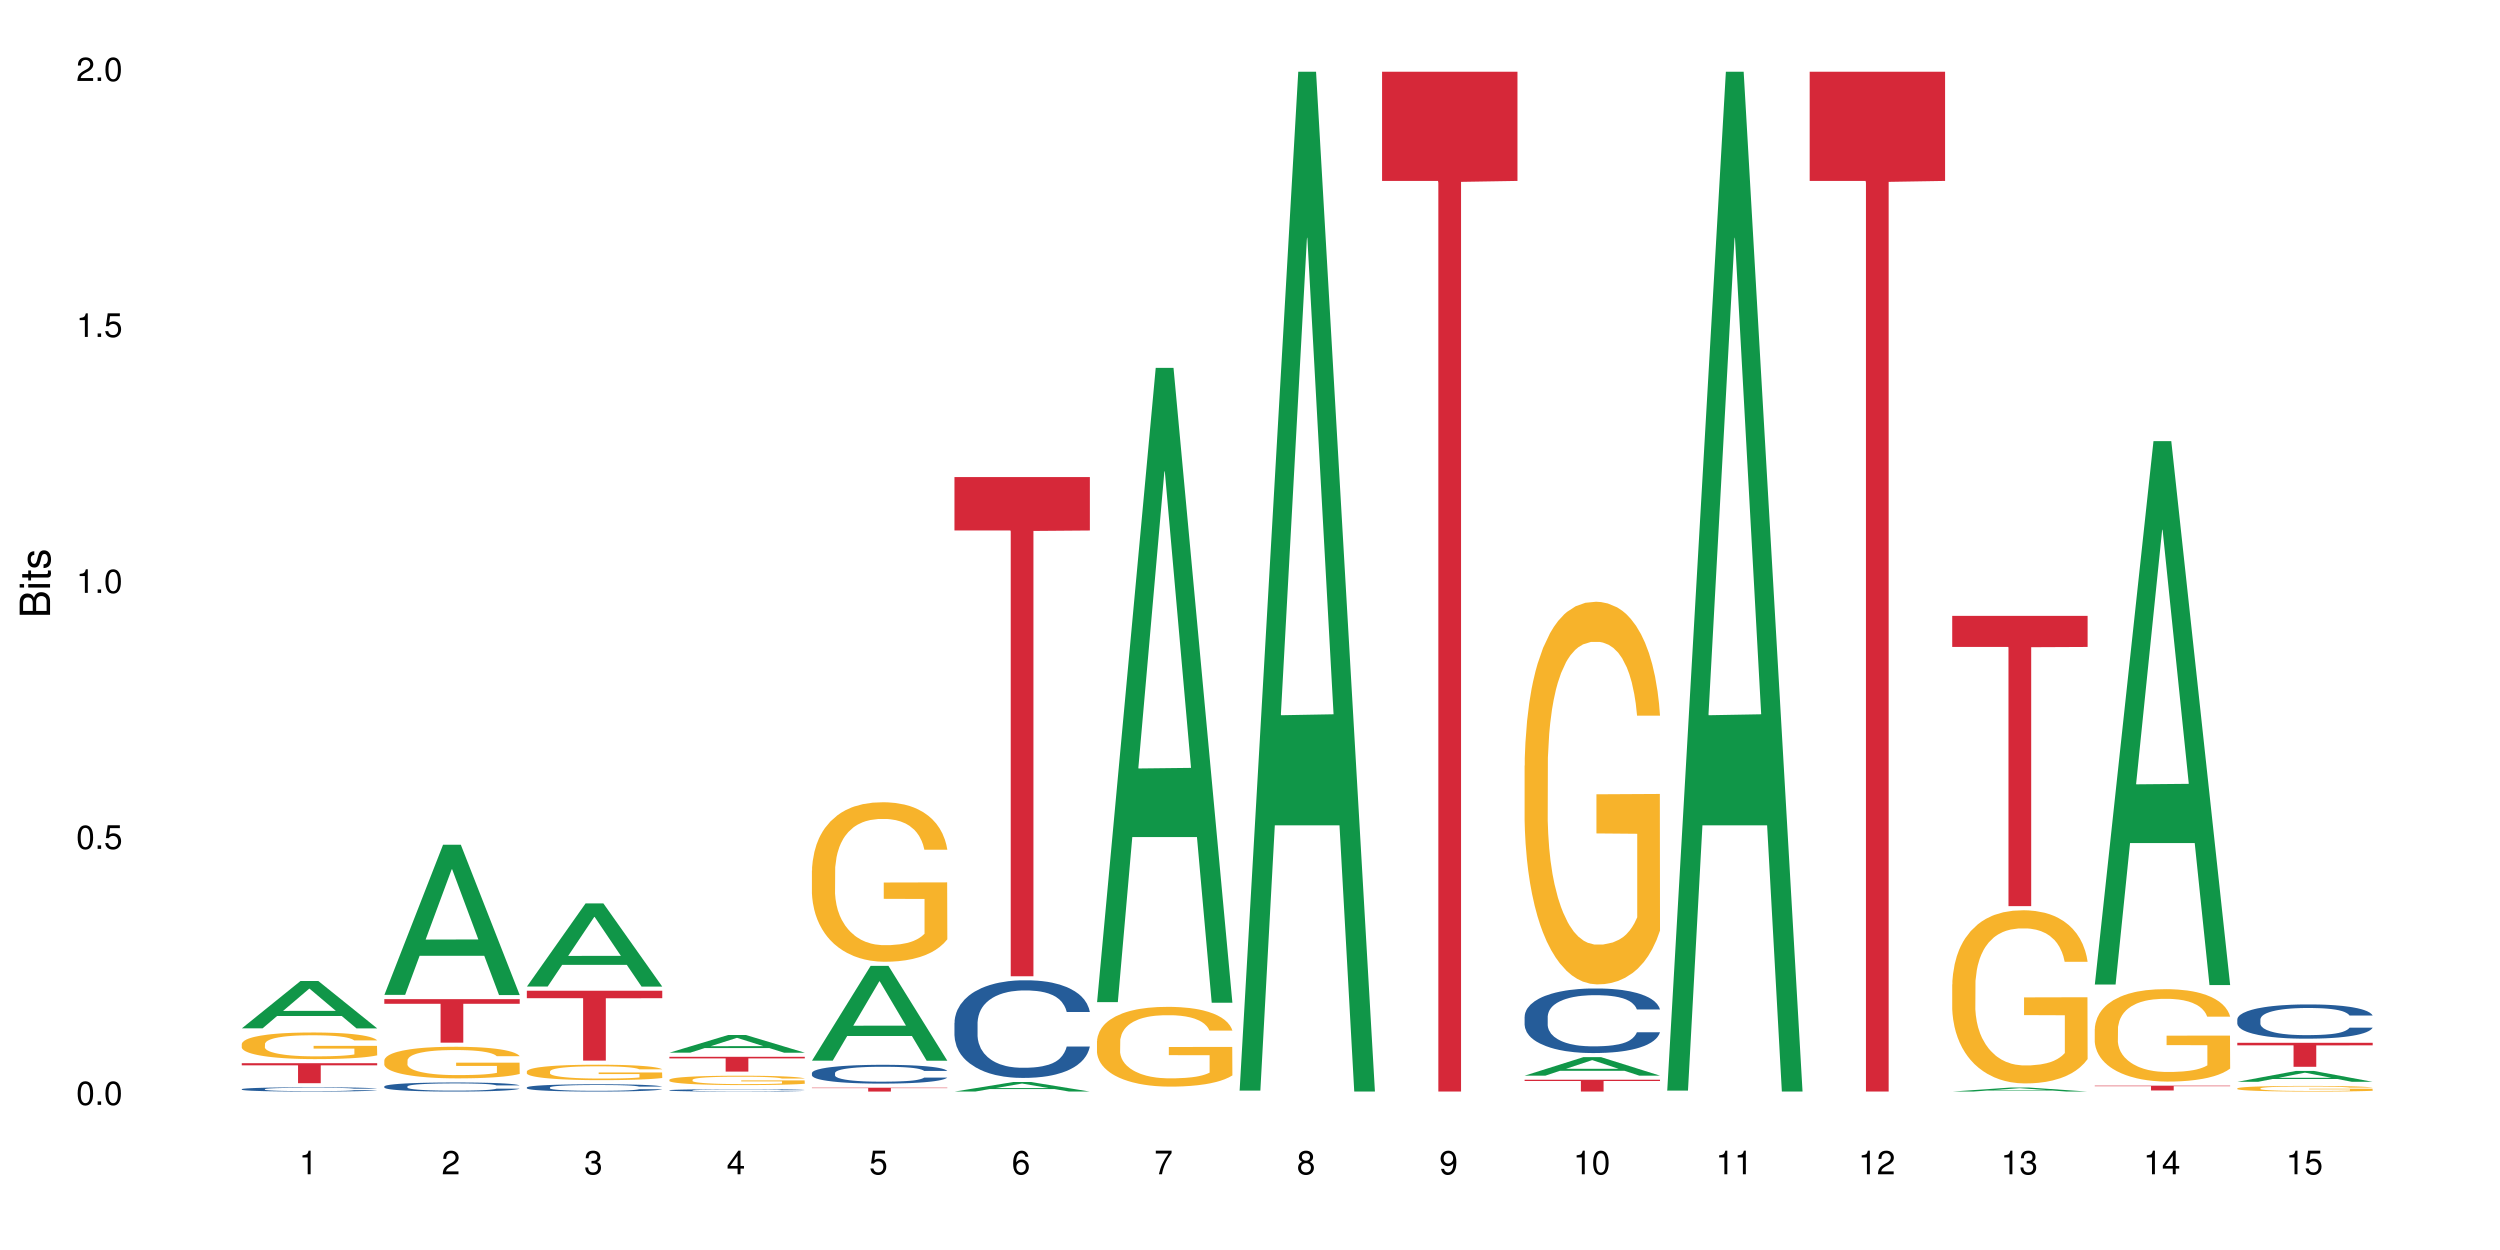 <?xml version="1.0" encoding="UTF-8"?>
<svg xmlns="http://www.w3.org/2000/svg" xmlns:xlink="http://www.w3.org/1999/xlink" width="720pt" height="360pt" viewBox="0 0 720 360" version="1.1">
<defs>
<g>
<symbol overflow="visible" id="glyph0-0">
<path style="stroke:none;" d=""/>
</symbol>
<symbol overflow="visible" id="glyph0-1">
<path style="stroke:none;" d="M 2.641 -6.797 C 2 -6.797 1.422 -6.531 1.078 -6.047 C 0.641 -5.453 0.406 -4.547 0.406 -3.297 C 0.406 -1 1.188 0.219 2.641 0.219 C 4.078 0.219 4.859 -1 4.859 -3.234 C 4.859 -4.562 4.656 -5.438 4.203 -6.047 C 3.844 -6.531 3.281 -6.797 2.641 -6.797 Z M 2.641 -6.047 C 3.547 -6.047 4 -5.125 4 -3.312 C 4 -1.375 3.562 -0.484 2.625 -0.484 C 1.734 -0.484 1.281 -1.422 1.281 -3.281 C 1.281 -5.141 1.734 -6.047 2.641 -6.047 Z M 2.641 -6.047 "/>
</symbol>
<symbol overflow="visible" id="glyph0-2">
<path style="stroke:none;" d="M 1.828 -1 L 0.828 -1 L 0.828 0 L 1.828 0 Z M 1.828 -1 "/>
</symbol>
<symbol overflow="visible" id="glyph0-3">
<path style="stroke:none;" d="M 4.562 -6.797 L 1.062 -6.797 L 0.547 -3.094 L 1.328 -3.094 C 1.719 -3.562 2.047 -3.734 2.578 -3.734 C 3.484 -3.734 4.062 -3.109 4.062 -2.094 C 4.062 -1.125 3.484 -0.531 2.578 -0.531 C 1.828 -0.531 1.375 -0.906 1.188 -1.672 L 0.328 -1.672 C 0.453 -1.109 0.547 -0.844 0.75 -0.594 C 1.125 -0.078 1.828 0.219 2.594 0.219 C 3.969 0.219 4.922 -0.781 4.922 -2.219 C 4.922 -3.562 4.031 -4.484 2.719 -4.484 C 2.25 -4.484 1.859 -4.359 1.469 -4.062 L 1.734 -5.969 L 4.562 -5.969 Z M 4.562 -6.797 "/>
</symbol>
<symbol overflow="visible" id="glyph0-4">
<path style="stroke:none;" d="M 2.484 -4.844 L 2.484 0 L 3.328 0 L 3.328 -6.797 L 2.766 -6.797 C 2.469 -5.75 2.281 -5.609 0.984 -5.453 L 0.984 -4.844 Z M 2.484 -4.844 "/>
</symbol>
<symbol overflow="visible" id="glyph0-5">
<path style="stroke:none;" d="M 4.859 -0.828 L 1.281 -0.828 C 1.359 -1.391 1.672 -1.75 2.5 -2.234 L 3.469 -2.75 C 4.406 -3.266 4.906 -3.969 4.906 -4.812 C 4.906 -5.375 4.672 -5.906 4.266 -6.266 C 3.859 -6.625 3.375 -6.797 2.719 -6.797 C 1.859 -6.797 1.219 -6.5 0.844 -5.922 C 0.609 -5.562 0.5 -5.125 0.484 -4.438 L 1.328 -4.438 C 1.359 -4.906 1.406 -5.188 1.531 -5.406 C 1.75 -5.812 2.188 -6.062 2.703 -6.062 C 3.469 -6.062 4.031 -5.516 4.031 -4.781 C 4.031 -4.25 3.719 -3.797 3.125 -3.438 L 2.234 -2.938 C 0.812 -2.141 0.406 -1.5 0.328 0 L 4.859 0 Z M 4.859 -0.828 "/>
</symbol>
<symbol overflow="visible" id="glyph0-6">
<path style="stroke:none;" d="M 2.125 -3.125 L 2.578 -3.125 C 3.516 -3.125 3.984 -2.703 3.984 -1.891 C 3.984 -1.031 3.469 -0.531 2.578 -0.531 C 1.656 -0.531 1.203 -0.984 1.156 -1.969 L 0.312 -1.969 C 0.344 -1.422 0.438 -1.078 0.609 -0.766 C 0.953 -0.109 1.625 0.219 2.547 0.219 C 3.953 0.219 4.859 -0.609 4.859 -1.906 C 4.859 -2.766 4.516 -3.25 3.703 -3.516 C 4.344 -3.766 4.656 -4.25 4.656 -4.938 C 4.656 -6.109 3.875 -6.797 2.578 -6.797 C 1.203 -6.797 0.484 -6.047 0.453 -4.609 L 1.297 -4.609 C 1.312 -5.016 1.344 -5.25 1.453 -5.453 C 1.641 -5.828 2.062 -6.062 2.594 -6.062 C 3.344 -6.062 3.797 -5.625 3.797 -4.906 C 3.797 -4.422 3.609 -4.141 3.25 -3.984 C 3.016 -3.891 2.719 -3.844 2.125 -3.844 Z M 2.125 -3.125 "/>
</symbol>
<symbol overflow="visible" id="glyph0-7">
<path style="stroke:none;" d="M 3.141 -1.625 L 3.141 0 L 3.984 0 L 3.984 -1.625 L 4.984 -1.625 L 4.984 -2.391 L 3.984 -2.391 L 3.984 -6.797 L 3.359 -6.797 L 0.266 -2.516 L 0.266 -1.625 Z M 3.141 -2.391 L 1 -2.391 L 3.141 -5.359 Z M 3.141 -2.391 "/>
</symbol>
<symbol overflow="visible" id="glyph0-8">
<path style="stroke:none;" d="M 4.781 -5.031 C 4.609 -6.141 3.891 -6.797 2.844 -6.797 C 2.094 -6.797 1.422 -6.438 1.031 -5.828 C 0.609 -5.172 0.406 -4.344 0.406 -3.094 C 0.406 -1.953 0.578 -1.234 0.984 -0.625 C 1.359 -0.078 1.953 0.219 2.703 0.219 C 3.984 0.219 4.922 -0.734 4.922 -2.078 C 4.922 -3.344 4.062 -4.234 2.844 -4.234 C 2.172 -4.234 1.641 -3.969 1.281 -3.469 C 1.281 -5.125 1.828 -6.047 2.797 -6.047 C 3.391 -6.047 3.797 -5.672 3.938 -5.031 Z M 2.734 -3.484 C 3.547 -3.484 4.062 -2.922 4.062 -2 C 4.062 -1.156 3.484 -0.531 2.703 -0.531 C 1.922 -0.531 1.328 -1.188 1.328 -2.047 C 1.328 -2.891 1.906 -3.484 2.734 -3.484 Z M 2.734 -3.484 "/>
</symbol>
<symbol overflow="visible" id="glyph0-9">
<path style="stroke:none;" d="M 4.984 -6.797 L 0.438 -6.797 L 0.438 -5.969 L 4.109 -5.969 C 2.5 -3.656 1.828 -2.234 1.328 0 L 2.219 0 C 2.594 -2.172 3.453 -4.047 4.984 -6.094 Z M 4.984 -6.797 "/>
</symbol>
<symbol overflow="visible" id="glyph0-10">
<path style="stroke:none;" d="M 3.75 -3.578 C 4.453 -4 4.688 -4.344 4.688 -4.984 C 4.688 -6.047 3.844 -6.797 2.641 -6.797 C 1.438 -6.797 0.594 -6.047 0.594 -4.984 C 0.594 -4.359 0.828 -4.016 1.516 -3.578 C 0.734 -3.203 0.359 -2.641 0.359 -1.891 C 0.359 -0.641 1.297 0.219 2.641 0.219 C 3.984 0.219 4.922 -0.641 4.922 -1.875 C 4.922 -2.641 4.531 -3.203 3.75 -3.578 Z M 2.641 -6.047 C 3.359 -6.047 3.812 -5.625 3.812 -4.969 C 3.812 -4.344 3.344 -3.922 2.641 -3.922 C 1.922 -3.922 1.453 -4.344 1.453 -4.984 C 1.453 -5.625 1.922 -6.047 2.641 -6.047 Z M 2.641 -3.203 C 3.484 -3.203 4.062 -2.672 4.062 -1.875 C 4.062 -1.062 3.484 -0.531 2.625 -0.531 C 1.797 -0.531 1.219 -1.078 1.219 -1.875 C 1.219 -2.672 1.797 -3.203 2.641 -3.203 Z M 2.641 -3.203 "/>
</symbol>
<symbol overflow="visible" id="glyph0-11">
<path style="stroke:none;" d="M 0.516 -1.547 C 0.672 -0.438 1.406 0.219 2.438 0.219 C 3.188 0.219 3.859 -0.141 4.266 -0.75 C 4.688 -1.406 4.891 -2.25 4.891 -3.484 C 4.891 -4.625 4.703 -5.359 4.312 -5.953 C 3.938 -6.5 3.344 -6.797 2.594 -6.797 C 1.297 -6.797 0.359 -5.844 0.359 -4.516 C 0.359 -3.25 1.234 -2.344 2.453 -2.344 C 3.094 -2.344 3.562 -2.578 4.016 -3.109 C 4 -1.453 3.469 -0.531 2.5 -0.531 C 1.906 -0.531 1.484 -0.906 1.359 -1.547 Z M 2.578 -6.062 C 3.375 -6.062 3.969 -5.406 3.969 -4.531 C 3.969 -3.688 3.375 -3.094 2.547 -3.094 C 1.734 -3.094 1.234 -3.672 1.234 -4.578 C 1.234 -5.438 1.797 -6.062 2.578 -6.062 Z M 2.578 -6.062 "/>
</symbol>
<symbol overflow="visible" id="glyph1-0">
<path style="stroke:none;" d=""/>
</symbol>
<symbol overflow="visible" id="glyph1-1">
<path style="stroke:none;" d="M 0 -0.953 L 0 -4.891 C 0 -5.719 -0.234 -6.344 -0.734 -6.797 C -1.188 -7.234 -1.812 -7.469 -2.5 -7.469 C -3.547 -7.469 -4.188 -7 -4.625 -5.875 C -4.984 -6.672 -5.641 -7.094 -6.531 -7.094 C -7.156 -7.094 -7.734 -6.859 -8.141 -6.391 C -8.562 -5.938 -8.75 -5.344 -8.75 -4.5 L -8.75 -0.953 Z M -4.984 -2.062 L -7.766 -2.062 L -7.766 -4.219 C -7.766 -4.844 -7.688 -5.203 -7.453 -5.5 C -7.219 -5.812 -6.859 -5.969 -6.375 -5.969 C -5.906 -5.969 -5.531 -5.812 -5.297 -5.5 C -5.062 -5.203 -4.984 -4.844 -4.984 -4.219 Z M -0.984 -2.062 L -4 -2.062 L -4 -4.781 C -4 -5.328 -3.859 -5.688 -3.578 -5.953 C -3.297 -6.219 -2.922 -6.359 -2.484 -6.359 C -2.062 -6.359 -1.688 -6.219 -1.406 -5.953 C -1.109 -5.688 -0.984 -5.328 -0.984 -4.781 Z M -0.984 -2.062 "/>
</symbol>
<symbol overflow="visible" id="glyph1-2">
<path style="stroke:none;" d="M -6.281 -1.797 L -6.281 -0.797 L 0 -0.797 L 0 -1.797 Z M -8.75 -1.797 L -8.75 -0.797 L -7.484 -0.797 L -7.484 -1.797 Z M -8.75 -1.797 "/>
</symbol>
<symbol overflow="visible" id="glyph1-3">
<path style="stroke:none;" d="M -6.281 -3.047 L -6.281 -2.016 L -8.016 -2.016 L -8.016 -1.016 L -6.281 -1.016 L -6.281 -0.172 L -5.469 -0.172 L -5.469 -1.016 L -0.719 -1.016 C -0.078 -1.016 0.281 -1.453 0.281 -2.234 C 0.281 -2.469 0.25 -2.719 0.188 -3.047 L -0.641 -3.047 C -0.609 -2.922 -0.594 -2.766 -0.594 -2.562 C -0.594 -2.141 -0.719 -2.016 -1.156 -2.016 L -5.469 -2.016 L -5.469 -3.047 Z M -6.281 -3.047 "/>
</symbol>
<symbol overflow="visible" id="glyph1-4">
<path style="stroke:none;" d="M -4.531 -5.25 C -5.766 -5.25 -6.469 -4.422 -6.469 -2.969 C -6.469 -1.516 -5.719 -0.562 -4.547 -0.562 C -3.562 -0.562 -3.094 -1.062 -2.734 -2.562 L -2.516 -3.484 C -2.344 -4.188 -2.094 -4.469 -1.625 -4.469 C -1.047 -4.469 -0.641 -3.875 -0.641 -3 C -0.641 -2.453 -0.797 -2 -1.062 -1.75 C -1.25 -1.594 -1.422 -1.531 -1.875 -1.469 L -1.875 -0.406 C -0.422 -0.453 0.281 -1.266 0.281 -2.922 C 0.281 -4.5 -0.5 -5.516 -1.719 -5.516 C -2.656 -5.516 -3.172 -4.984 -3.469 -3.734 L -3.703 -2.766 C -3.891 -1.953 -4.156 -1.609 -4.594 -1.609 C -5.172 -1.609 -5.547 -2.125 -5.547 -2.938 C -5.547 -3.75 -5.203 -4.172 -4.531 -4.203 Z M -4.531 -5.25 "/>
</symbol>
</g>
</defs>
<g id="surface128493">
<rect x="0" y="0" width="720" height="360" style="fill:rgb(100%,100%,100%);fill-opacity:1;stroke:none;"/>
<path style=" stroke:none;fill-rule:nonzero;fill:rgb(6.275%,58.824%,28.235%);fill-opacity:1;" d="M 69.629 296.164 L 69.672 296.152 L 86.547 282.523 L 91.672 282.523 L 108.629 296.176 L 102.668 296.176 L 98.418 292.613 L 79.797 292.613 L 75.629 296.164 L 69.629 296.164 L 81.586 291.141 L 96.711 291.125 L 89.172 284.754 L 89.086 284.742 L 89.004 284.781 L 81.547 291.125 L 81.586 291.141 Z M 69.629 296.164 "/>
<path style=" stroke:none;fill-rule:nonzero;fill:rgb(14.51%,36.078%,60%);fill-opacity:1;" d="M 69.629 313.676 L 69.676 313.676 L 69.676 313.648 L 69.82 313.605 L 70.152 313.551 L 70.484 313.516 L 71.34 313.449 L 72.531 313.387 L 73.766 313.336 L 74.672 313.309 L 75.48 313.285 L 77.332 313.242 L 78.523 313.223 L 79.809 313.203 L 81.375 313.184 L 82.52 313.172 L 85.086 313.156 L 86.988 313.148 L 88.461 313.145 L 91.648 313.145 L 93.551 313.148 L 94.93 313.152 L 96.453 313.164 L 97.738 313.172 L 99.973 313.195 L 101.969 313.227 L 102.871 313.246 L 104.301 313.281 L 105.395 313.316 L 106.156 313.344 L 107.012 313.387 L 107.77 313.438 L 108.344 313.492 L 108.629 313.543 L 101.969 313.543 L 101.637 313.496 L 101.258 313.461 L 100.543 313.414 L 99.828 313.383 L 98.832 313.352 L 97.926 313.328 L 96.691 313.309 L 95.598 313.293 L 94.453 313.285 L 93.359 313.277 L 91.27 313.27 L 88.844 313.27 L 87.938 313.273 L 86.086 313.281 L 85.086 313.289 L 83.66 313.305 L 82.66 313.32 L 81.473 313.344 L 80.664 313.363 L 79.664 313.391 L 78.949 313.418 L 78.141 313.453 L 77.668 313.48 L 77.238 313.512 L 76.859 313.551 L 76.574 313.59 L 76.383 313.633 L 76.289 313.672 L 76.289 313.844 L 76.383 313.887 L 76.621 313.934 L 77.238 314 L 78.141 314.062 L 79.188 314.109 L 80.188 314.141 L 80.758 314.156 L 81.52 314.176 L 82.707 314.199 L 84.422 314.219 L 85.418 314.23 L 86.941 314.238 L 88.512 314.242 L 90.602 314.242 L 92.457 314.238 L 93.695 314.234 L 94.977 314.223 L 96.738 314.203 L 97.832 314.188 L 98.781 314.164 L 99.496 314.145 L 99.973 314.125 L 100.684 314.09 L 101.258 314.055 L 101.684 314.016 L 101.969 313.977 L 108.629 313.977 L 108.344 314.02 L 107.914 314.062 L 107.484 314.098 L 106.82 314.137 L 106.059 314.172 L 104.965 314.211 L 104.062 314.234 L 102.871 314.266 L 101.777 314.285 L 100.59 314.305 L 98.832 314.328 L 97.688 314.34 L 96.453 314.348 L 94.977 314.355 L 93.125 314.363 L 91.125 314.371 L 89.27 314.371 L 87.273 314.367 L 85.801 314.363 L 83.848 314.355 L 81.426 314.332 L 79.664 314.312 L 78.285 314.289 L 77.098 314.27 L 75.766 314.238 L 74.051 314.188 L 73.008 314.152 L 72.293 314.121 L 71.484 314.074 L 70.914 314.035 L 70.246 313.973 L 69.773 313.895 L 69.629 313.832 Z M 69.629 313.676 "/>
<path style=" stroke:none;fill-rule:nonzero;fill:rgb(96.863%,70.196%,16.863%);fill-opacity:1;" d="M 69.629 300.641 L 69.676 300.633 L 69.676 300.492 L 69.867 300.18 L 70.344 299.746 L 70.961 299.387 L 71.625 299.105 L 72.055 298.961 L 72.77 298.75 L 73.387 298.598 L 74.957 298.281 L 76.953 297.988 L 78.047 297.859 L 79.285 297.742 L 81.043 297.609 L 81.852 297.559 L 84.324 297.449 L 87.133 297.379 L 90.223 297.355 L 91.648 297.363 L 93.598 297.391 L 96.262 297.469 L 97.785 297.539 L 98.973 297.609 L 100.211 297.699 L 101.73 297.84 L 103.16 298.008 L 104.301 298.176 L 105.441 298.387 L 106.391 298.609 L 107.199 298.855 L 107.914 299.148 L 108.344 299.395 L 108.629 299.641 L 102.016 299.641 L 101.637 299.395 L 101.207 299.207 L 100.496 298.973 L 99.781 298.805 L 99.066 298.672 L 97.738 298.492 L 96.594 298.379 L 95.168 298.281 L 93.789 298.219 L 92.219 298.176 L 91.27 298.164 L 88.746 298.164 L 86.465 298.211 L 85.133 298.266 L 84.184 298.324 L 82.852 298.43 L 82.043 298.512 L 81.566 298.566 L 80.141 298.785 L 79.188 298.98 L 78.664 299.113 L 78 299.324 L 77.523 299.512 L 77 299.793 L 76.715 300.004 L 76.336 300.48 L 76.289 301.738 L 76.43 302.004 L 76.715 302.293 L 77.098 302.543 L 77.668 302.809 L 78.238 303.012 L 79.234 303.285 L 80.094 303.469 L 80.758 303.586 L 82.043 303.777 L 82.566 303.84 L 83.801 303.965 L 85.086 304.062 L 86.656 304.148 L 87.844 304.188 L 89.746 304.223 L 92.172 304.223 L 95.027 304.184 L 96.832 304.125 L 98.07 304.07 L 98.879 304.02 L 99.875 303.945 L 100.59 303.875 L 101.258 303.797 L 102.062 303.68 L 102.062 302.004 L 90.316 302 L 90.316 301.215 L 108.578 301.207 L 108.629 303.945 L 107.629 304.133 L 106.391 304.316 L 105.203 304.457 L 103.965 304.574 L 102.207 304.707 L 100.781 304.793 L 98.594 304.891 L 96.594 304.953 L 94.504 304.996 L 92.648 305.016 L 90.461 305.023 L 88.512 305.008 L 86.418 304.965 L 84.754 304.91 L 83.23 304.84 L 81.711 304.75 L 79.809 304.602 L 78.57 304.484 L 77.285 304.336 L 76.004 304.16 L 74.859 303.973 L 74.102 303.824 L 73.34 303.656 L 72.531 303.445 L 71.77 303.211 L 71.199 302.992 L 70.676 302.746 L 70.297 302.516 L 69.914 302.203 L 69.723 301.949 L 69.629 301.73 Z M 69.629 300.641 "/>
<path style=" stroke:none;fill-rule:nonzero;fill:rgb(83.922%,15.686%,22.353%);fill-opacity:1;" d="M 69.629 306.203 L 108.629 306.203 L 108.629 306.82 L 92.375 306.824 L 92.375 311.965 L 85.836 311.965 L 85.836 306.828 L 85.742 306.82 L 69.629 306.82 Z M 69.629 306.203 "/>
<path style=" stroke:none;fill-rule:nonzero;fill:rgb(6.275%,58.824%,28.235%);fill-opacity:1;" d="M 110.68 286.527 L 110.723 286.488 L 127.598 243.289 L 132.719 243.289 L 149.68 286.57 L 143.719 286.57 L 139.469 275.273 L 120.848 275.273 L 116.68 286.527 L 110.68 286.527 L 122.637 270.598 L 137.762 270.559 L 130.223 250.359 L 130.137 250.32 L 130.055 250.441 L 122.598 270.559 L 122.637 270.598 Z M 110.68 286.527 "/>
<path style=" stroke:none;fill-rule:nonzero;fill:rgb(14.51%,36.078%,60%);fill-opacity:1;" d="M 110.68 312.891 L 110.727 312.891 L 110.727 312.832 L 110.871 312.742 L 111.203 312.625 L 111.535 312.547 L 112.391 312.406 L 113.582 312.27 L 114.816 312.164 L 115.723 312.102 L 116.531 312.055 L 118.383 311.965 L 119.574 311.922 L 120.859 311.879 L 122.426 311.84 L 123.57 311.816 L 126.137 311.777 L 128.039 311.762 L 129.512 311.754 L 132.699 311.754 L 134.602 311.762 L 135.98 311.773 L 137.504 311.793 L 138.789 311.816 L 141.023 311.867 L 143.02 311.934 L 143.922 311.973 L 145.352 312.047 L 146.445 312.121 L 147.207 312.184 L 148.062 312.27 L 148.82 312.379 L 149.395 312.5 L 149.68 312.602 L 143.02 312.602 L 142.688 312.508 L 142.305 312.434 L 141.594 312.336 L 140.879 312.266 L 139.883 312.195 L 138.977 312.152 L 137.742 312.105 L 136.648 312.078 L 135.504 312.055 L 134.41 312.039 L 132.32 312.027 L 129.895 312.027 L 128.988 312.031 L 127.137 312.051 L 126.137 312.066 L 124.711 312.102 L 123.711 312.133 L 122.523 312.18 L 121.715 312.219 L 120.715 312.281 L 120 312.336 L 119.191 312.418 L 118.719 312.477 L 118.289 312.543 L 117.91 312.621 L 117.625 312.707 L 117.434 312.793 L 117.34 312.879 L 117.34 313.25 L 117.434 313.336 L 117.672 313.438 L 118.289 313.582 L 119.191 313.711 L 120.238 313.812 L 121.238 313.883 L 121.809 313.918 L 122.57 313.953 L 123.758 314.004 L 125.473 314.051 L 126.469 314.07 L 127.992 314.09 L 129.562 314.098 L 131.652 314.098 L 133.508 314.09 L 134.746 314.078 L 136.027 314.059 L 137.789 314.016 L 138.883 313.977 L 139.832 313.934 L 140.547 313.887 L 141.023 313.848 L 141.734 313.773 L 142.305 313.695 L 142.734 313.609 L 143.02 313.527 L 149.68 313.527 L 149.395 313.625 L 148.965 313.719 L 148.535 313.785 L 147.871 313.871 L 147.109 313.945 L 146.016 314.027 L 145.113 314.082 L 143.922 314.145 L 142.828 314.188 L 141.641 314.23 L 139.883 314.277 L 138.738 314.301 L 137.504 314.324 L 136.027 314.344 L 134.176 314.359 L 132.176 314.367 L 130.32 314.371 L 128.324 314.367 L 126.852 314.355 L 124.898 314.336 L 122.473 314.293 L 120.715 314.246 L 119.336 314.199 L 118.148 314.152 L 116.816 314.09 L 115.102 313.984 L 114.059 313.902 L 113.344 313.836 L 112.535 313.742 L 111.965 313.656 L 111.297 313.523 L 110.824 313.355 L 110.68 313.223 Z M 110.68 312.891 "/>
<path style=" stroke:none;fill-rule:nonzero;fill:rgb(96.863%,70.196%,16.863%);fill-opacity:1;" d="M 110.68 305.367 L 110.727 305.359 L 110.727 305.191 L 110.918 304.816 L 111.395 304.301 L 112.012 303.879 L 112.676 303.547 L 113.105 303.371 L 113.82 303.121 L 114.438 302.938 L 116.008 302.562 L 118.004 302.215 L 119.098 302.066 L 120.336 301.922 L 122.094 301.766 L 122.902 301.707 L 125.375 301.574 L 128.18 301.492 L 131.273 301.465 L 132.699 301.473 L 134.648 301.508 L 137.312 301.598 L 138.836 301.684 L 140.023 301.766 L 141.262 301.875 L 142.781 302.039 L 144.207 302.238 L 145.352 302.438 L 146.492 302.688 L 147.441 302.953 L 148.25 303.246 L 148.965 303.594 L 149.395 303.887 L 149.68 304.176 L 143.066 304.176 L 142.688 303.887 L 142.258 303.66 L 141.547 303.387 L 140.832 303.188 L 140.117 303.031 L 138.789 302.812 L 137.645 302.68 L 136.219 302.562 L 134.84 302.488 L 133.27 302.438 L 132.32 302.422 L 129.797 302.422 L 127.516 302.48 L 126.184 302.547 L 125.234 302.613 L 123.902 302.738 L 123.094 302.84 L 122.617 302.906 L 121.191 303.164 L 120.238 303.395 L 119.715 303.555 L 119.051 303.805 L 118.574 304.027 L 118.051 304.359 L 117.766 304.609 L 117.387 305.176 L 117.34 306.672 L 117.48 306.988 L 117.766 307.328 L 118.148 307.629 L 118.719 307.945 L 119.289 308.188 L 120.285 308.512 L 121.145 308.727 L 121.809 308.867 L 123.094 309.094 L 123.617 309.168 L 124.852 309.316 L 126.137 309.434 L 127.707 309.535 L 128.895 309.586 L 130.797 309.625 L 133.223 309.625 L 136.078 309.574 L 137.883 309.508 L 139.121 309.441 L 139.93 309.383 L 140.926 309.293 L 141.641 309.211 L 142.305 309.117 L 143.113 308.977 L 143.113 306.988 L 131.367 306.98 L 131.367 306.051 L 149.629 306.039 L 149.68 309.293 L 148.68 309.516 L 147.441 309.734 L 146.254 309.898 L 145.016 310.043 L 143.258 310.199 L 141.832 310.301 L 139.645 310.414 L 137.645 310.492 L 135.555 310.539 L 133.699 310.566 L 131.512 310.574 L 129.562 310.559 L 127.469 310.508 L 125.805 310.441 L 124.281 310.359 L 122.762 310.25 L 120.859 310.074 L 119.621 309.934 L 118.336 309.758 L 117.055 309.551 L 115.91 309.328 L 115.152 309.152 L 114.391 308.953 L 113.582 308.703 L 112.82 308.418 L 112.25 308.16 L 111.727 307.871 L 111.348 307.598 L 110.965 307.223 L 110.773 306.922 L 110.68 306.664 Z M 110.68 305.367 "/>
<path style=" stroke:none;fill-rule:nonzero;fill:rgb(83.922%,15.686%,22.353%);fill-opacity:1;" d="M 110.68 287.75 L 149.68 287.75 L 149.68 289.09 L 133.426 289.102 L 133.426 300.285 L 126.887 300.285 L 126.887 289.113 L 126.793 289.09 L 110.68 289.09 Z M 110.68 287.75 "/>
<path style=" stroke:none;fill-rule:nonzero;fill:rgb(6.275%,58.824%,28.235%);fill-opacity:1;" d="M 151.73 284.129 L 151.773 284.105 L 168.648 260.176 L 173.77 260.176 L 190.73 284.148 L 184.77 284.148 L 180.52 277.891 L 161.898 277.891 L 157.73 284.129 L 151.73 284.129 L 163.688 275.305 L 178.812 275.281 L 171.27 264.094 L 171.188 264.07 L 171.105 264.137 L 163.648 275.281 L 163.688 275.305 Z M 151.73 284.129 "/>
<path style=" stroke:none;fill-rule:nonzero;fill:rgb(14.51%,36.078%,60%);fill-opacity:1;" d="M 151.73 313.18 L 151.777 313.18 L 151.777 313.133 L 151.922 313.059 L 152.254 312.969 L 152.586 312.902 L 153.441 312.789 L 154.633 312.68 L 155.867 312.598 L 156.773 312.547 L 157.582 312.508 L 159.434 312.438 L 160.625 312.398 L 161.91 312.367 L 163.477 312.336 L 164.617 312.316 L 167.188 312.285 L 169.09 312.27 L 170.562 312.266 L 173.75 312.266 L 175.652 312.273 L 177.031 312.281 L 178.555 312.297 L 179.84 312.316 L 182.074 312.359 L 184.07 312.41 L 184.973 312.441 L 186.402 312.504 L 187.496 312.559 L 188.254 312.609 L 189.113 312.68 L 189.871 312.77 L 190.445 312.867 L 190.73 312.949 L 184.07 312.949 L 183.738 312.871 L 183.355 312.812 L 182.645 312.734 L 181.93 312.676 L 180.934 312.621 L 180.027 312.586 L 178.793 312.547 L 177.699 312.523 L 176.555 312.508 L 175.461 312.496 L 173.371 312.484 L 170.945 312.484 L 170.039 312.488 L 168.188 312.504 L 167.188 312.516 L 165.762 312.543 L 164.762 312.57 L 163.574 312.609 L 162.766 312.641 L 161.766 312.691 L 161.051 312.734 L 160.242 312.797 L 159.77 312.848 L 159.34 312.898 L 158.961 312.965 L 158.676 313.031 L 158.484 313.102 L 158.391 313.172 L 158.391 313.469 L 158.484 313.539 L 158.723 313.621 L 159.34 313.738 L 160.242 313.84 L 161.289 313.922 L 162.289 313.977 L 162.859 314.004 L 163.621 314.035 L 164.809 314.074 L 166.52 314.113 L 167.52 314.129 L 169.043 314.145 L 170.613 314.152 L 172.703 314.152 L 174.559 314.145 L 175.797 314.133 L 177.078 314.117 L 178.84 314.086 L 179.934 314.055 L 180.883 314.02 L 181.598 313.98 L 182.074 313.949 L 182.785 313.891 L 183.355 313.824 L 183.785 313.758 L 184.07 313.691 L 190.73 313.691 L 190.445 313.77 L 190.016 313.844 L 189.586 313.902 L 188.922 313.969 L 188.16 314.027 L 187.066 314.094 L 186.164 314.141 L 184.973 314.188 L 183.879 314.223 L 182.691 314.258 L 180.934 314.297 L 179.789 314.316 L 178.555 314.332 L 177.078 314.348 L 175.227 314.359 L 173.227 314.367 L 171.371 314.371 L 169.375 314.367 L 167.902 314.359 L 165.949 314.34 L 163.523 314.309 L 161.766 314.27 L 160.387 314.234 L 159.199 314.195 L 157.867 314.145 L 156.152 314.059 L 155.105 313.992 L 154.395 313.941 L 153.586 313.863 L 153.016 313.797 L 152.348 313.688 L 151.875 313.555 L 151.73 313.445 Z M 151.73 313.18 "/>
<path style=" stroke:none;fill-rule:nonzero;fill:rgb(96.863%,70.196%,16.863%);fill-opacity:1;" d="M 151.73 308.539 L 151.777 308.535 L 151.777 308.457 L 151.969 308.273 L 152.445 308.02 L 153.062 307.812 L 153.727 307.652 L 154.156 307.566 L 154.871 307.441 L 155.488 307.355 L 157.059 307.172 L 159.055 307 L 160.148 306.926 L 161.387 306.859 L 163.145 306.781 L 163.953 306.754 L 166.426 306.688 L 169.23 306.645 L 172.324 306.633 L 173.75 306.637 L 175.699 306.656 L 178.363 306.699 L 179.887 306.738 L 181.074 306.781 L 182.312 306.832 L 183.832 306.914 L 185.258 307.012 L 186.402 307.109 L 187.543 307.23 L 188.492 307.363 L 189.301 307.504 L 190.016 307.676 L 190.445 307.816 L 190.73 307.961 L 184.117 307.961 L 183.738 307.816 L 183.309 307.707 L 182.598 307.574 L 181.883 307.477 L 181.168 307.398 L 179.84 307.293 L 178.695 307.227 L 177.27 307.172 L 175.891 307.133 L 174.32 307.109 L 173.371 307.102 L 170.848 307.102 L 168.566 307.129 L 167.234 307.164 L 166.285 307.195 L 164.953 307.258 L 164.145 307.305 L 163.668 307.336 L 162.242 307.465 L 161.289 307.578 L 160.766 307.656 L 160.102 307.777 L 159.625 307.887 L 159.102 308.051 L 158.816 308.172 L 158.438 308.449 L 158.391 309.18 L 158.531 309.332 L 158.816 309.5 L 159.199 309.648 L 159.77 309.801 L 160.34 309.918 L 161.336 310.078 L 162.195 310.184 L 162.859 310.254 L 164.145 310.363 L 164.668 310.398 L 165.902 310.473 L 167.188 310.527 L 168.758 310.578 L 169.945 310.602 L 171.848 310.621 L 174.273 310.621 L 177.129 310.598 L 178.934 310.566 L 180.172 310.531 L 180.98 310.504 L 181.977 310.461 L 182.691 310.418 L 183.355 310.375 L 184.164 310.305 L 184.164 309.332 L 172.418 309.328 L 172.418 308.875 L 190.68 308.871 L 190.73 310.461 L 189.73 310.57 L 188.492 310.676 L 187.305 310.758 L 186.066 310.824 L 184.309 310.902 L 182.883 310.953 L 180.695 311.008 L 178.695 311.047 L 176.605 311.07 L 174.75 311.082 L 172.562 311.086 L 170.613 311.078 L 168.52 311.055 L 166.855 311.02 L 165.332 310.98 L 163.812 310.926 L 161.91 310.844 L 160.672 310.773 L 159.387 310.688 L 158.105 310.586 L 156.961 310.477 L 156.203 310.391 L 155.441 310.293 L 154.633 310.172 L 153.871 310.031 L 153.301 309.906 L 152.777 309.766 L 152.398 309.629 L 152.016 309.449 L 151.824 309.301 L 151.73 309.176 Z M 151.73 308.539 "/>
<path style=" stroke:none;fill-rule:nonzero;fill:rgb(83.922%,15.686%,22.353%);fill-opacity:1;" d="M 151.73 285.328 L 190.73 285.328 L 190.73 287.484 L 174.477 287.504 L 174.477 305.453 L 167.938 305.453 L 167.938 287.52 L 167.84 287.484 L 151.73 287.484 Z M 151.73 285.328 "/>
<path style=" stroke:none;fill-rule:nonzero;fill:rgb(6.275%,58.824%,28.235%);fill-opacity:1;" d="M 192.781 303.172 L 192.824 303.168 L 209.695 298.082 L 214.82 298.082 L 231.781 303.18 L 225.82 303.18 L 221.57 301.848 L 202.949 301.848 L 198.781 303.172 L 192.781 303.172 L 204.738 301.297 L 219.863 301.293 L 212.32 298.914 L 212.238 298.91 L 212.156 298.922 L 204.699 301.293 L 204.738 301.297 Z M 192.781 303.172 "/>
<path style=" stroke:none;fill-rule:nonzero;fill:rgb(14.51%,36.078%,60%);fill-opacity:1;" d="M 192.781 313.984 L 192.828 313.984 L 192.828 313.969 L 192.973 313.945 L 193.305 313.914 L 193.637 313.895 L 194.492 313.855 L 195.684 313.82 L 196.918 313.793 L 197.824 313.777 L 198.633 313.766 L 200.484 313.742 L 201.676 313.73 L 202.957 313.719 L 204.527 313.707 L 205.668 313.699 L 208.238 313.691 L 210.141 313.688 L 211.613 313.684 L 214.801 313.684 L 216.703 313.688 L 218.082 313.691 L 219.605 313.695 L 220.887 313.699 L 223.125 313.715 L 225.121 313.734 L 226.023 313.742 L 227.453 313.762 L 228.547 313.781 L 229.305 313.797 L 230.164 313.82 L 230.922 313.848 L 231.496 313.879 L 231.781 313.906 L 225.121 313.906 L 224.789 313.883 L 224.406 313.863 L 223.695 313.836 L 222.98 313.82 L 221.984 313.801 L 221.078 313.789 L 219.844 313.777 L 218.75 313.77 L 217.605 313.766 L 216.512 313.762 L 214.422 313.758 L 211.09 313.758 L 209.238 313.762 L 208.238 313.766 L 206.812 313.777 L 205.812 313.785 L 204.625 313.797 L 203.816 313.809 L 202.816 313.824 L 202.102 313.836 L 201.293 313.859 L 200.82 313.875 L 200.391 313.891 L 200.012 313.914 L 199.727 313.934 L 199.535 313.957 L 199.441 313.98 L 199.441 314.078 L 199.535 314.102 L 199.773 314.125 L 200.391 314.164 L 201.293 314.199 L 202.34 314.223 L 203.34 314.242 L 203.91 314.25 L 204.672 314.262 L 205.859 314.273 L 207.57 314.285 L 208.57 314.293 L 210.094 314.297 L 211.664 314.301 L 213.754 314.301 L 215.609 314.297 L 216.848 314.293 L 218.129 314.289 L 219.891 314.277 L 220.984 314.27 L 221.934 314.258 L 222.648 314.242 L 223.125 314.234 L 223.836 314.215 L 224.406 314.191 L 224.836 314.172 L 225.121 314.148 L 231.781 314.148 L 231.496 314.176 L 231.066 314.199 L 230.637 314.219 L 229.973 314.238 L 229.211 314.258 L 228.117 314.281 L 227.215 314.297 L 226.023 314.312 L 224.93 314.324 L 223.742 314.332 L 221.984 314.348 L 220.84 314.352 L 219.605 314.359 L 218.129 314.363 L 216.277 314.367 L 214.277 314.371 L 210.426 314.371 L 208.953 314.367 L 207 314.359 L 204.574 314.352 L 202.816 314.34 L 201.438 314.324 L 200.25 314.312 L 198.918 314.297 L 197.203 314.27 L 196.156 314.246 L 195.445 314.23 L 194.637 314.207 L 194.066 314.184 L 193.398 314.148 L 192.926 314.105 L 192.781 314.07 Z M 192.781 313.984 "/>
<path style=" stroke:none;fill-rule:nonzero;fill:rgb(96.863%,70.196%,16.863%);fill-opacity:1;" d="M 192.781 310.961 L 192.828 310.961 L 192.828 310.91 L 193.02 310.801 L 193.496 310.648 L 194.113 310.52 L 194.777 310.422 L 195.207 310.371 L 195.922 310.297 L 196.539 310.242 L 198.109 310.133 L 200.105 310.027 L 201.199 309.984 L 202.438 309.941 L 204.195 309.895 L 205.004 309.879 L 207.477 309.84 L 210.281 309.812 L 213.375 309.805 L 214.801 309.809 L 216.75 309.816 L 219.414 309.844 L 220.938 309.871 L 222.125 309.895 L 223.363 309.926 L 224.883 309.977 L 226.309 310.035 L 227.453 310.094 L 228.594 310.168 L 229.543 310.246 L 230.352 310.332 L 231.066 310.438 L 231.496 310.523 L 231.781 310.609 L 225.168 310.609 L 224.789 310.523 L 224.359 310.457 L 223.648 310.375 L 222.934 310.316 L 222.219 310.27 L 220.887 310.207 L 219.746 310.164 L 218.32 310.133 L 216.941 310.109 L 215.371 310.094 L 214.422 310.09 L 211.898 310.09 L 209.617 310.105 L 208.285 310.125 L 207.336 310.145 L 206.004 310.184 L 205.195 310.211 L 204.719 310.234 L 203.293 310.309 L 202.34 310.379 L 201.816 310.426 L 201.152 310.5 L 200.676 310.566 L 200.152 310.664 L 199.867 310.738 L 199.488 310.906 L 199.441 311.348 L 199.582 311.441 L 199.867 311.543 L 200.25 311.633 L 200.82 311.727 L 201.391 311.797 L 202.387 311.895 L 203.246 311.957 L 203.91 312 L 205.195 312.066 L 205.719 312.09 L 206.953 312.133 L 208.238 312.168 L 209.809 312.195 L 210.996 312.211 L 212.898 312.223 L 215.324 312.223 L 218.18 312.211 L 219.984 312.191 L 221.223 312.172 L 222.031 312.152 L 223.027 312.125 L 223.742 312.102 L 224.406 312.074 L 225.215 312.031 L 225.215 311.441 L 213.469 311.441 L 213.469 311.164 L 231.73 311.16 L 231.781 312.125 L 230.781 312.191 L 229.543 312.258 L 228.355 312.305 L 227.117 312.348 L 225.359 312.395 L 223.934 312.426 L 221.746 312.457 L 219.746 312.48 L 217.656 312.496 L 215.801 312.504 L 213.613 312.504 L 211.664 312.5 L 209.57 312.484 L 207.906 312.465 L 206.383 312.441 L 204.859 312.41 L 202.957 312.355 L 201.723 312.316 L 200.438 312.266 L 199.152 312.203 L 198.012 312.137 L 197.25 312.082 L 196.492 312.023 L 195.684 311.949 L 194.922 311.867 L 194.352 311.789 L 193.828 311.703 L 193.445 311.621 L 193.066 311.512 L 192.875 311.422 L 192.781 311.348 Z M 192.781 310.961 "/>
<path style=" stroke:none;fill-rule:nonzero;fill:rgb(83.922%,15.686%,22.353%);fill-opacity:1;" d="M 192.781 304.359 L 231.781 304.359 L 231.781 304.816 L 215.527 304.82 L 215.527 308.625 L 208.988 308.625 L 208.988 304.824 L 208.891 304.816 L 192.781 304.816 Z M 192.781 304.359 "/>
<path style=" stroke:none;fill-rule:nonzero;fill:rgb(6.275%,58.824%,28.235%);fill-opacity:1;" d="M 233.832 305.465 L 233.875 305.438 L 250.746 278.168 L 255.871 278.168 L 272.832 305.492 L 266.871 305.492 L 262.621 298.359 L 244 298.359 L 239.832 305.465 L 233.832 305.465 L 245.789 295.406 L 260.914 295.383 L 253.371 282.633 L 253.289 282.605 L 253.207 282.684 L 245.75 295.383 L 245.789 295.406 Z M 233.832 305.465 "/>
<path style=" stroke:none;fill-rule:nonzero;fill:rgb(14.51%,36.078%,60%);fill-opacity:1;" d="M 233.832 309.023 L 233.879 309.02 L 233.879 308.898 L 234.023 308.711 L 234.355 308.473 L 234.688 308.312 L 235.543 308.02 L 236.734 307.738 L 237.969 307.52 L 238.875 307.391 L 239.684 307.293 L 241.535 307.109 L 242.727 307.016 L 244.008 306.934 L 245.578 306.848 L 246.719 306.797 L 249.289 306.719 L 251.191 306.684 L 252.664 306.668 L 255.852 306.668 L 257.754 306.691 L 259.133 306.715 L 260.656 306.754 L 261.938 306.797 L 264.176 306.906 L 266.172 307.047 L 267.074 307.125 L 268.504 307.277 L 269.598 307.426 L 270.355 307.555 L 271.215 307.738 L 271.973 307.961 L 272.543 308.211 L 272.832 308.426 L 266.172 308.426 L 265.84 308.227 L 265.457 308.074 L 264.746 307.871 L 264.031 307.727 L 263.031 307.586 L 262.129 307.492 L 260.895 307.398 L 259.801 307.336 L 258.656 307.293 L 257.562 307.262 L 255.473 307.234 L 253.047 307.234 L 252.141 307.242 L 250.289 307.281 L 249.289 307.316 L 247.863 307.387 L 246.863 307.449 L 245.676 307.551 L 244.867 307.633 L 243.867 307.762 L 243.152 307.875 L 242.344 308.039 L 241.871 308.164 L 241.441 308.301 L 241.062 308.465 L 240.777 308.637 L 240.586 308.82 L 240.492 309 L 240.492 309.766 L 240.586 309.941 L 240.824 310.152 L 241.441 310.453 L 242.344 310.715 L 243.391 310.922 L 244.391 311.07 L 244.961 311.141 L 245.723 311.219 L 246.91 311.316 L 248.621 311.418 L 249.621 311.457 L 251.145 311.496 L 252.711 311.516 L 254.805 311.516 L 256.66 311.496 L 257.898 311.473 L 259.18 311.43 L 260.941 311.348 L 262.035 311.27 L 262.984 311.176 L 263.699 311.082 L 264.176 311 L 264.887 310.848 L 265.457 310.68 L 265.887 310.508 L 266.172 310.34 L 272.832 310.34 L 272.543 310.535 L 272.117 310.73 L 271.688 310.871 L 271.023 311.047 L 270.262 311.199 L 269.168 311.371 L 268.266 311.484 L 267.074 311.609 L 265.98 311.703 L 264.793 311.789 L 263.031 311.887 L 261.891 311.938 L 260.656 311.98 L 259.18 312.02 L 257.324 312.055 L 255.328 312.074 L 253.473 312.078 L 251.477 312.07 L 250.004 312.051 L 248.051 312.004 L 245.625 311.914 L 243.867 311.82 L 242.488 311.727 L 241.297 311.629 L 239.969 311.496 L 238.254 311.277 L 237.207 311.109 L 236.496 310.973 L 235.688 310.777 L 235.117 310.605 L 234.449 310.328 L 233.977 309.977 L 233.832 309.707 Z M 233.832 309.023 "/>
<path style=" stroke:none;fill-rule:nonzero;fill:rgb(96.863%,70.196%,16.863%);fill-opacity:1;" d="M 233.832 250.723 L 233.879 250.68 L 233.879 249.84 L 234.07 247.953 L 234.547 245.352 L 235.164 243.211 L 235.828 241.535 L 236.258 240.652 L 236.973 239.395 L 237.59 238.469 L 239.16 236.582 L 241.156 234.82 L 242.25 234.066 L 243.488 233.352 L 245.246 232.555 L 246.055 232.262 L 248.527 231.59 L 251.332 231.168 L 254.426 231.043 L 255.852 231.086 L 257.801 231.254 L 260.465 231.715 L 261.988 232.133 L 263.176 232.555 L 264.414 233.102 L 265.934 233.938 L 267.359 234.945 L 268.504 235.953 L 269.645 237.211 L 270.594 238.555 L 271.402 240.023 L 272.117 241.785 L 272.543 243.254 L 272.832 244.723 L 266.219 244.723 L 265.84 243.254 L 265.41 242.121 L 264.699 240.734 L 263.984 239.73 L 263.27 238.934 L 261.938 237.84 L 260.797 237.168 L 259.371 236.582 L 257.992 236.203 L 256.422 235.953 L 255.473 235.867 L 252.949 235.867 L 250.668 236.164 L 249.336 236.5 L 248.387 236.836 L 247.055 237.465 L 246.246 237.969 L 245.77 238.301 L 244.344 239.602 L 243.391 240.777 L 242.867 241.574 L 242.203 242.832 L 241.727 243.965 L 241.203 245.645 L 240.918 246.902 L 240.539 249.758 L 240.492 257.309 L 240.633 258.902 L 240.918 260.625 L 241.297 262.133 L 241.871 263.73 L 242.441 264.945 L 243.438 266.582 L 244.297 267.672 L 244.961 268.387 L 246.246 269.52 L 246.77 269.898 L 248.004 270.652 L 249.289 271.238 L 250.859 271.742 L 252.047 271.996 L 253.949 272.203 L 256.375 272.203 L 259.227 271.953 L 261.035 271.617 L 262.273 271.281 L 263.082 270.988 L 264.078 270.527 L 264.793 270.105 L 265.457 269.645 L 266.266 268.93 L 266.266 258.902 L 254.52 258.863 L 254.52 254.164 L 272.781 254.121 L 272.832 270.527 L 271.832 271.66 L 270.594 272.75 L 269.406 273.59 L 268.168 274.301 L 266.41 275.098 L 264.984 275.602 L 262.797 276.191 L 260.797 276.566 L 258.707 276.82 L 256.852 276.945 L 254.664 276.988 L 252.711 276.902 L 250.621 276.652 L 248.957 276.316 L 247.434 275.895 L 245.91 275.352 L 244.008 274.469 L 242.773 273.758 L 241.488 272.875 L 240.203 271.828 L 239.062 270.695 L 238.301 269.812 L 237.543 268.805 L 236.734 267.547 L 235.973 266.121 L 235.402 264.82 L 234.879 263.352 L 234.496 261.965 L 234.117 260.078 L 233.926 258.566 L 233.832 257.266 Z M 233.832 250.723 "/>
<path style=" stroke:none;fill-rule:nonzero;fill:rgb(83.922%,15.686%,22.353%);fill-opacity:1;" d="M 233.832 313.258 L 272.832 313.258 L 272.832 313.379 L 256.578 313.379 L 256.578 314.371 L 250.039 314.371 L 250.039 313.379 L 233.832 313.379 Z M 233.832 313.258 "/>
<path style=" stroke:none;fill-rule:nonzero;fill:rgb(6.275%,58.824%,28.235%);fill-opacity:1;" d="M 274.883 314.367 L 274.926 314.367 L 291.797 311.625 L 296.922 311.625 L 313.883 314.371 L 307.922 314.371 L 303.672 313.652 L 285.051 313.652 L 280.883 314.367 L 274.883 314.367 L 286.84 313.355 L 301.965 313.355 L 294.422 312.074 L 294.34 312.07 L 294.258 312.078 L 286.801 313.355 L 286.84 313.355 Z M 274.883 314.367 "/>
<path style=" stroke:none;fill-rule:nonzero;fill:rgb(14.51%,36.078%,60%);fill-opacity:1;" d="M 274.883 294.566 L 274.93 294.539 L 274.93 293.922 L 275.074 292.945 L 275.406 291.715 L 275.738 290.863 L 276.594 289.348 L 277.785 287.883 L 279.02 286.754 L 279.926 286.086 L 280.734 285.57 L 282.586 284.621 L 283.777 284.133 L 285.059 283.695 L 286.629 283.258 L 287.77 283.004 L 290.34 282.59 L 292.242 282.41 L 293.715 282.336 L 296.902 282.336 L 298.805 282.438 L 300.184 282.566 L 301.707 282.77 L 302.988 283.004 L 305.227 283.566 L 307.223 284.285 L 308.125 284.699 L 309.555 285.496 L 310.648 286.266 L 311.406 286.934 L 312.266 287.883 L 313.023 289.039 L 313.594 290.352 L 313.883 291.457 L 307.223 291.457 L 306.891 290.43 L 306.508 289.633 L 305.797 288.578 L 305.082 287.832 L 304.082 287.086 L 303.18 286.602 L 301.945 286.113 L 300.852 285.805 L 299.707 285.57 L 298.613 285.418 L 296.523 285.262 L 294.098 285.262 L 293.191 285.316 L 291.34 285.52 L 290.34 285.699 L 288.914 286.059 L 287.914 286.395 L 286.727 286.906 L 285.918 287.344 L 284.918 288.012 L 284.203 288.605 L 283.395 289.453 L 282.922 290.094 L 282.492 290.812 L 282.113 291.66 L 281.828 292.562 L 281.637 293.512 L 281.539 294.438 L 281.539 298.418 L 281.637 299.344 L 281.875 300.426 L 282.492 301.992 L 283.395 303.352 L 284.441 304.434 L 285.441 305.203 L 286.012 305.562 L 286.773 305.973 L 287.961 306.488 L 289.672 307 L 290.672 307.207 L 292.195 307.414 L 293.762 307.516 L 295.855 307.516 L 297.711 307.414 L 298.949 307.285 L 300.23 307.078 L 301.992 306.641 L 303.086 306.23 L 304.035 305.742 L 304.75 305.254 L 305.227 304.844 L 305.938 304.047 L 306.508 303.172 L 306.938 302.273 L 307.223 301.398 L 313.883 301.398 L 313.594 302.43 L 313.168 303.43 L 312.738 304.176 L 312.074 305.074 L 311.312 305.871 L 310.219 306.77 L 309.316 307.363 L 308.125 308.004 L 307.031 308.492 L 305.844 308.93 L 304.082 309.441 L 302.941 309.699 L 301.707 309.93 L 300.23 310.137 L 298.375 310.316 L 296.379 310.418 L 294.523 310.445 L 292.527 310.395 L 291.051 310.289 L 289.102 310.059 L 286.676 309.598 L 284.918 309.109 L 283.539 308.621 L 282.348 308.105 L 281.02 307.414 L 279.305 306.281 L 278.258 305.41 L 277.547 304.688 L 276.738 303.688 L 276.168 302.789 L 275.5 301.348 L 275.027 299.523 L 274.883 298.109 Z M 274.883 294.566 "/>
<path style=" stroke:none;fill-rule:nonzero;fill:rgb(83.922%,15.686%,22.353%);fill-opacity:1;" d="M 274.883 137.391 L 313.883 137.391 L 313.883 152.781 L 297.629 152.914 L 297.629 281.156 L 291.09 281.156 L 291.09 153.051 L 290.992 152.781 L 274.883 152.781 Z M 274.883 137.391 "/>
<path style=" stroke:none;fill-rule:nonzero;fill:rgb(6.275%,58.824%,28.235%);fill-opacity:1;" d="M 315.934 288.621 L 315.977 288.449 L 332.848 105.953 L 337.973 105.953 L 354.93 288.793 L 348.973 288.793 L 344.723 241.066 L 326.102 241.066 L 321.934 288.621 L 315.934 288.621 L 327.891 221.32 L 343.016 221.148 L 335.473 135.824 L 335.391 135.652 L 335.309 136.168 L 327.848 221.148 L 327.891 221.32 Z M 315.934 288.621 "/>
<path style=" stroke:none;fill-rule:nonzero;fill:rgb(96.863%,70.196%,16.863%);fill-opacity:1;" d="M 315.934 299.812 L 315.98 299.793 L 315.98 299.371 L 316.172 298.43 L 316.648 297.129 L 317.266 296.059 L 317.93 295.219 L 318.359 294.777 L 319.074 294.148 L 319.691 293.688 L 321.262 292.742 L 323.258 291.859 L 324.352 291.484 L 325.586 291.125 L 327.348 290.727 L 328.156 290.582 L 330.629 290.246 L 333.434 290.035 L 336.527 289.973 L 337.953 289.992 L 339.902 290.078 L 342.566 290.309 L 344.09 290.52 L 345.277 290.727 L 346.516 291 L 348.035 291.422 L 349.461 291.922 L 350.605 292.426 L 351.746 293.059 L 352.695 293.727 L 353.504 294.461 L 354.219 295.344 L 354.645 296.078 L 354.93 296.812 L 348.32 296.812 L 347.941 296.078 L 347.512 295.512 L 346.801 294.82 L 346.086 294.316 L 345.371 293.918 L 344.039 293.371 L 342.898 293.035 L 341.473 292.742 L 340.094 292.555 L 338.523 292.426 L 337.574 292.387 L 335.051 292.387 L 332.77 292.531 L 331.438 292.699 L 330.488 292.867 L 329.156 293.184 L 328.348 293.434 L 327.871 293.602 L 326.445 294.254 L 325.492 294.84 L 324.969 295.238 L 324.305 295.867 L 323.828 296.434 L 323.305 297.273 L 323.02 297.902 L 322.641 299.332 L 322.59 303.109 L 322.734 303.906 L 323.02 304.766 L 323.398 305.52 L 323.973 306.32 L 324.543 306.926 L 325.539 307.746 L 326.395 308.293 L 327.062 308.648 L 328.348 309.215 L 328.871 309.402 L 330.105 309.781 L 331.391 310.074 L 332.961 310.328 L 334.148 310.453 L 336.051 310.559 L 338.477 310.559 L 341.328 310.43 L 343.137 310.266 L 344.375 310.098 L 345.184 309.949 L 346.18 309.719 L 346.895 309.508 L 347.559 309.277 L 348.367 308.922 L 348.367 303.906 L 336.621 303.883 L 336.621 301.535 L 354.883 301.512 L 354.93 309.719 L 353.934 310.285 L 352.695 310.832 L 351.508 311.25 L 350.27 311.605 L 348.512 312.004 L 347.086 312.258 L 344.898 312.551 L 342.898 312.738 L 340.809 312.867 L 338.953 312.93 L 336.766 312.949 L 334.812 312.906 L 332.723 312.781 L 331.059 312.613 L 329.535 312.402 L 328.012 312.133 L 326.109 311.691 L 324.875 311.332 L 323.59 310.895 L 322.305 310.367 L 321.164 309.801 L 320.402 309.363 L 319.645 308.859 L 318.836 308.227 L 318.074 307.516 L 317.504 306.863 L 316.98 306.129 L 316.598 305.438 L 316.219 304.492 L 316.027 303.738 L 315.934 303.086 Z M 315.934 299.812 "/>
<path style=" stroke:none;fill-rule:nonzero;fill:rgb(6.275%,58.824%,28.235%);fill-opacity:1;" d="M 356.984 314.094 L 357.027 313.82 L 373.898 20.664 L 379.023 20.664 L 395.98 314.371 L 390.023 314.371 L 385.773 237.703 L 367.148 237.703 L 362.984 314.094 L 356.984 314.094 L 368.941 205.988 L 384.066 205.711 L 376.523 68.648 L 376.441 68.375 L 376.359 69.199 L 368.898 205.711 L 368.941 205.988 Z M 356.984 314.094 "/>
<path style=" stroke:none;fill-rule:nonzero;fill:rgb(83.922%,15.686%,22.353%);fill-opacity:1;" d="M 398.035 20.664 L 437.031 20.664 L 437.031 52.102 L 420.781 52.379 L 420.781 314.371 L 414.242 314.371 L 414.242 52.652 L 414.145 52.102 L 398.035 52.102 Z M 398.035 20.664 "/>
<path style=" stroke:none;fill-rule:nonzero;fill:rgb(6.275%,58.824%,28.235%);fill-opacity:1;" d="M 439.086 309.785 L 439.129 309.781 L 456 304.461 L 461.125 304.461 L 478.082 309.789 L 472.125 309.789 L 467.875 308.398 L 449.25 308.398 L 445.086 309.785 L 439.086 309.785 L 451.043 307.824 L 466.168 307.816 L 458.625 305.332 L 458.543 305.324 L 458.461 305.34 L 451 307.816 L 451.043 307.824 Z M 439.086 309.785 "/>
<path style=" stroke:none;fill-rule:nonzero;fill:rgb(14.51%,36.078%,60%);fill-opacity:1;" d="M 439.086 292.777 L 439.133 292.762 L 439.133 292.352 L 439.277 291.707 L 439.609 290.891 L 439.941 290.332 L 440.797 289.328 L 441.988 288.359 L 443.223 287.613 L 444.125 287.172 L 444.934 286.832 L 446.789 286.203 L 447.98 285.879 L 449.262 285.59 L 450.832 285.301 L 451.973 285.129 L 454.543 284.859 L 456.445 284.738 L 457.918 284.688 L 461.105 284.688 L 463.008 284.758 L 464.387 284.844 L 465.91 284.977 L 467.191 285.129 L 469.43 285.504 L 471.426 285.98 L 472.328 286.254 L 473.754 286.777 L 474.852 287.289 L 475.609 287.73 L 476.465 288.359 L 477.227 289.125 L 477.797 289.992 L 478.082 290.723 L 471.426 290.723 L 471.094 290.043 L 470.711 289.516 L 470 288.816 L 469.285 288.324 L 468.285 287.832 L 467.383 287.512 L 466.145 287.188 L 465.051 286.984 L 463.91 286.832 L 462.816 286.727 L 460.727 286.625 L 458.301 286.625 L 457.395 286.66 L 455.539 286.797 L 454.543 286.914 L 453.117 287.152 L 452.117 287.375 L 450.926 287.715 L 450.117 288.004 L 449.121 288.445 L 448.406 288.836 L 447.598 289.395 L 447.121 289.82 L 446.695 290.297 L 446.312 290.859 L 446.027 291.453 L 445.84 292.082 L 445.742 292.691 L 445.742 295.328 L 445.84 295.938 L 446.078 296.652 L 446.695 297.688 L 447.598 298.59 L 448.645 299.305 L 449.645 299.812 L 450.215 300.051 L 450.977 300.324 L 452.164 300.664 L 453.875 301.004 L 454.875 301.141 L 456.398 301.273 L 457.965 301.344 L 460.059 301.344 L 461.914 301.273 L 463.148 301.191 L 464.434 301.055 L 466.195 300.766 L 467.289 300.492 L 468.238 300.172 L 468.953 299.848 L 469.43 299.574 L 470.141 299.047 L 470.711 298.469 L 471.141 297.875 L 471.426 297.297 L 478.082 297.297 L 477.797 297.977 L 477.371 298.641 L 476.941 299.133 L 476.277 299.727 L 475.516 300.254 L 474.422 300.852 L 473.52 301.242 L 472.328 301.664 L 471.234 301.988 L 470.047 302.277 L 468.285 302.617 L 467.145 302.785 L 465.91 302.941 L 464.434 303.074 L 462.578 303.195 L 460.582 303.262 L 458.727 303.281 L 456.73 303.246 L 455.254 303.18 L 453.305 303.023 L 450.879 302.719 L 449.121 302.395 L 447.742 302.074 L 446.551 301.734 L 445.219 301.273 L 443.508 300.527 L 442.461 299.949 L 441.75 299.473 L 440.941 298.812 L 440.371 298.215 L 439.703 297.266 L 439.227 296.059 L 439.086 295.121 Z M 439.086 292.777 "/>
<path style=" stroke:none;fill-rule:nonzero;fill:rgb(96.863%,70.196%,16.863%);fill-opacity:1;" d="M 439.086 220.504 L 439.133 220.402 L 439.133 218.391 L 439.324 213.859 L 439.801 207.621 L 440.418 202.488 L 441.082 198.461 L 441.512 196.348 L 442.223 193.328 L 442.844 191.113 L 444.41 186.586 L 446.41 182.355 L 447.504 180.547 L 448.738 178.836 L 450.5 176.922 L 451.309 176.219 L 453.781 174.605 L 456.586 173.602 L 459.68 173.301 L 461.105 173.398 L 463.055 173.801 L 465.719 174.91 L 467.242 175.914 L 468.43 176.922 L 469.664 178.23 L 471.188 180.242 L 472.613 182.66 L 473.754 185.074 L 474.898 188.094 L 475.848 191.316 L 476.656 194.836 L 477.371 199.066 L 477.797 202.586 L 478.082 206.109 L 471.473 206.109 L 471.094 202.586 L 470.664 199.871 L 469.949 196.547 L 469.238 194.133 L 468.523 192.223 L 467.191 189.605 L 466.051 187.992 L 464.625 186.586 L 463.246 185.68 L 461.676 185.074 L 460.727 184.875 L 458.203 184.875 L 455.922 185.578 L 454.59 186.383 L 453.637 187.188 L 452.309 188.699 L 451.5 189.906 L 451.023 190.711 L 449.598 193.832 L 448.645 196.648 L 448.121 198.562 L 447.457 201.582 L 446.98 204.297 L 446.457 208.324 L 446.172 211.344 L 445.793 218.188 L 445.742 236.305 L 445.887 240.129 L 446.172 244.258 L 446.551 247.879 L 447.121 251.703 L 447.695 254.625 L 448.691 258.547 L 449.547 261.164 L 450.215 262.875 L 451.5 265.594 L 452.02 266.5 L 453.258 268.312 L 454.543 269.719 L 456.113 270.93 L 457.301 271.531 L 459.203 272.035 L 461.629 272.035 L 464.48 271.43 L 466.289 270.625 L 467.527 269.82 L 468.336 269.117 L 469.332 268.008 L 470.047 267.004 L 470.711 265.895 L 471.52 264.184 L 471.52 240.129 L 459.773 240.027 L 459.773 228.758 L 478.035 228.656 L 478.082 268.008 L 477.086 270.727 L 475.848 273.344 L 474.66 275.355 L 473.422 277.066 L 471.664 278.98 L 470.238 280.188 L 468.047 281.598 L 466.051 282.504 L 463.957 283.105 L 462.105 283.41 L 459.918 283.508 L 457.965 283.309 L 455.875 282.703 L 454.211 281.898 L 452.688 280.891 L 451.164 279.586 L 449.262 277.469 L 448.027 275.758 L 446.742 273.645 L 445.457 271.129 L 444.316 268.41 L 443.555 266.297 L 442.797 263.883 L 441.988 260.863 L 441.227 257.441 L 440.656 254.32 L 440.133 250.797 L 439.75 247.477 L 439.371 242.949 L 439.18 239.324 L 439.086 236.203 Z M 439.086 220.504 "/>
<path style=" stroke:none;fill-rule:nonzero;fill:rgb(83.922%,15.686%,22.353%);fill-opacity:1;" d="M 439.086 310.969 L 478.082 310.969 L 478.082 311.332 L 461.832 311.336 L 461.832 314.371 L 455.293 314.371 L 455.293 311.34 L 455.195 311.332 L 439.086 311.332 Z M 439.086 310.969 "/>
<path style=" stroke:none;fill-rule:nonzero;fill:rgb(6.275%,58.824%,28.235%);fill-opacity:1;" d="M 480.137 314.094 L 480.18 313.82 L 497.051 20.664 L 502.176 20.664 L 519.133 314.371 L 513.176 314.371 L 508.926 237.703 L 490.301 237.703 L 486.137 314.094 L 480.137 314.094 L 492.094 205.988 L 507.219 205.711 L 499.676 68.648 L 499.594 68.375 L 499.512 69.199 L 492.051 205.711 L 492.094 205.988 Z M 480.137 314.094 "/>
<path style=" stroke:none;fill-rule:nonzero;fill:rgb(83.922%,15.686%,22.353%);fill-opacity:1;" d="M 521.188 20.664 L 560.184 20.664 L 560.184 52.102 L 543.934 52.379 L 543.934 314.371 L 537.395 314.371 L 537.395 52.652 L 537.297 52.102 L 521.188 52.102 Z M 521.188 20.664 "/>
<path style=" stroke:none;fill-rule:nonzero;fill:rgb(6.275%,58.824%,28.235%);fill-opacity:1;" d="M 562.238 314.371 L 562.277 314.367 L 579.152 313.207 L 584.277 313.207 L 601.234 314.371 L 595.277 314.371 L 591.027 314.066 L 572.402 314.066 L 568.238 314.371 L 562.238 314.371 L 574.195 313.941 L 589.32 313.941 L 581.777 313.398 L 581.613 313.398 L 574.152 313.941 L 574.195 313.941 Z M 562.238 314.371 "/>
<path style=" stroke:none;fill-rule:nonzero;fill:rgb(96.863%,70.196%,16.863%);fill-opacity:1;" d="M 562.238 283.516 L 562.285 283.469 L 562.285 282.559 L 562.477 280.508 L 562.949 277.684 L 563.57 275.359 L 564.234 273.539 L 564.664 272.582 L 565.375 271.215 L 565.996 270.215 L 567.562 268.164 L 569.562 266.25 L 570.656 265.43 L 571.891 264.656 L 573.652 263.793 L 574.461 263.473 L 576.934 262.742 L 579.738 262.289 L 582.832 262.152 L 584.258 262.199 L 586.207 262.379 L 588.871 262.879 L 590.391 263.336 L 591.582 263.793 L 592.816 264.383 L 594.34 265.293 L 595.766 266.387 L 596.906 267.48 L 598.051 268.848 L 599 270.305 L 599.809 271.898 L 600.523 273.812 L 600.949 275.406 L 601.234 277 L 594.625 277 L 594.246 275.406 L 593.816 274.176 L 593.102 272.676 L 592.391 271.582 L 591.676 270.715 L 590.344 269.531 L 589.203 268.801 L 587.777 268.164 L 586.398 267.754 L 584.828 267.48 L 583.875 267.391 L 581.355 267.391 L 579.074 267.707 L 577.742 268.074 L 576.789 268.438 L 575.457 269.121 L 574.648 269.668 L 574.176 270.031 L 572.746 271.445 L 571.797 272.719 L 571.273 273.586 L 570.609 274.953 L 570.133 276.18 L 569.609 278.004 L 569.324 279.371 L 568.941 282.469 L 568.895 290.664 L 569.039 292.398 L 569.324 294.266 L 569.703 295.902 L 570.273 297.637 L 570.844 298.957 L 571.844 300.73 L 572.699 301.918 L 573.367 302.691 L 574.648 303.922 L 575.172 304.332 L 576.41 305.152 L 577.695 305.789 L 579.262 306.336 L 580.453 306.609 L 582.355 306.836 L 584.781 306.836 L 587.633 306.562 L 589.441 306.199 L 590.676 305.832 L 591.484 305.516 L 592.484 305.016 L 593.199 304.559 L 593.863 304.059 L 594.672 303.281 L 594.672 292.398 L 582.926 292.352 L 582.926 287.25 L 601.188 287.203 L 601.234 305.016 L 600.238 306.242 L 599 307.43 L 597.812 308.34 L 596.574 309.113 L 594.816 309.98 L 593.387 310.527 L 591.199 311.164 L 589.203 311.574 L 587.109 311.848 L 585.258 311.984 L 583.066 312.027 L 581.117 311.938 L 579.027 311.664 L 577.359 311.301 L 575.84 310.844 L 574.316 310.254 L 572.414 309.297 L 571.18 308.52 L 569.895 307.566 L 568.609 306.426 L 567.469 305.195 L 566.707 304.238 L 565.945 303.145 L 565.137 301.781 L 564.379 300.23 L 563.809 298.82 L 563.285 297.227 L 562.902 295.723 L 562.523 293.672 L 562.332 292.031 L 562.238 290.621 Z M 562.238 283.516 "/>
<path style=" stroke:none;fill-rule:nonzero;fill:rgb(83.922%,15.686%,22.353%);fill-opacity:1;" d="M 562.238 177.371 L 601.234 177.371 L 601.234 186.32 L 584.984 186.398 L 584.984 260.973 L 578.441 260.973 L 578.441 186.477 L 578.348 186.32 L 562.238 186.32 Z M 562.238 177.371 "/>
<path style=" stroke:none;fill-rule:nonzero;fill:rgb(6.275%,58.824%,28.235%);fill-opacity:1;" d="M 603.289 283.551 L 603.328 283.402 L 620.203 127.039 L 625.328 127.039 L 642.285 283.699 L 636.328 283.699 L 632.078 242.805 L 613.453 242.805 L 609.289 283.551 L 603.289 283.551 L 615.246 225.887 L 630.371 225.742 L 622.828 152.633 L 622.746 152.488 L 622.664 152.93 L 615.203 225.742 L 615.246 225.887 Z M 603.289 283.551 "/>
<path style=" stroke:none;fill-rule:nonzero;fill:rgb(96.863%,70.196%,16.863%);fill-opacity:1;" d="M 603.289 296.277 L 603.336 296.254 L 603.336 295.766 L 603.527 294.672 L 604 293.168 L 604.621 291.926 L 605.285 290.953 L 605.715 290.445 L 606.426 289.715 L 607.047 289.18 L 608.613 288.086 L 610.613 287.066 L 611.707 286.629 L 612.941 286.215 L 614.703 285.754 L 615.512 285.582 L 617.984 285.191 L 620.789 284.949 L 623.883 284.879 L 625.309 284.902 L 627.258 285 L 629.922 285.266 L 631.441 285.508 L 632.633 285.754 L 633.867 286.066 L 635.391 286.555 L 636.816 287.137 L 637.957 287.723 L 639.102 288.449 L 640.051 289.227 L 640.859 290.078 L 641.574 291.102 L 642 291.949 L 642.285 292.801 L 635.676 292.801 L 635.297 291.949 L 634.867 291.293 L 634.152 290.492 L 633.441 289.91 L 632.727 289.445 L 631.395 288.816 L 630.254 288.426 L 628.828 288.086 L 627.449 287.867 L 625.879 287.723 L 624.926 287.672 L 622.406 287.672 L 620.125 287.844 L 618.793 288.039 L 617.84 288.23 L 616.508 288.598 L 615.699 288.887 L 615.227 289.082 L 613.797 289.836 L 612.848 290.516 L 612.324 290.98 L 611.66 291.707 L 611.184 292.363 L 610.66 293.336 L 610.375 294.066 L 609.992 295.719 L 609.945 300.094 L 610.09 301.02 L 610.375 302.016 L 610.754 302.891 L 611.324 303.812 L 611.895 304.52 L 612.895 305.465 L 613.75 306.098 L 614.418 306.512 L 615.699 307.168 L 616.223 307.387 L 617.461 307.824 L 618.746 308.164 L 620.312 308.457 L 621.504 308.602 L 623.406 308.723 L 625.832 308.723 L 628.684 308.578 L 630.492 308.383 L 631.727 308.188 L 632.535 308.02 L 633.535 307.75 L 634.25 307.508 L 634.914 307.242 L 635.723 306.828 L 635.723 301.02 L 623.977 300.992 L 623.977 298.27 L 642.238 298.246 L 642.285 307.75 L 641.289 308.406 L 640.051 309.039 L 638.863 309.527 L 637.625 309.938 L 635.867 310.402 L 634.438 310.691 L 632.25 311.031 L 630.254 311.254 L 628.16 311.398 L 626.305 311.473 L 624.117 311.496 L 622.168 311.445 L 620.078 311.301 L 618.41 311.105 L 616.891 310.863 L 615.367 310.547 L 613.465 310.035 L 612.23 309.625 L 610.945 309.113 L 609.66 308.504 L 608.52 307.848 L 607.758 307.34 L 606.996 306.754 L 606.188 306.027 L 605.43 305.199 L 604.859 304.445 L 604.336 303.594 L 603.953 302.793 L 603.574 301.699 L 603.383 300.824 L 603.289 300.07 Z M 603.289 296.277 "/>
<path style=" stroke:none;fill-rule:nonzero;fill:rgb(83.922%,15.686%,22.353%);fill-opacity:1;" d="M 603.289 312.676 L 642.285 312.676 L 642.285 312.82 L 626.031 312.824 L 626.031 314.051 L 619.492 314.051 L 619.492 312.824 L 619.398 312.82 L 603.289 312.82 Z M 603.289 312.676 "/>
<path style=" stroke:none;fill-rule:nonzero;fill:rgb(6.275%,58.824%,28.235%);fill-opacity:1;" d="M 644.34 311.562 L 644.379 311.559 L 661.254 308.426 L 666.379 308.426 L 683.336 311.566 L 677.379 311.566 L 673.129 310.746 L 654.504 310.746 L 650.34 311.562 L 644.34 311.562 L 656.297 310.406 L 671.422 310.402 L 663.879 308.938 L 663.797 308.938 L 663.715 308.945 L 656.254 310.402 L 656.297 310.406 Z M 644.34 311.562 "/>
<path style=" stroke:none;fill-rule:nonzero;fill:rgb(14.51%,36.078%,60%);fill-opacity:1;" d="M 644.34 293.57 L 644.387 293.562 L 644.387 293.344 L 644.527 293.004 L 644.863 292.57 L 645.195 292.273 L 646.051 291.742 L 647.238 291.227 L 648.477 290.832 L 649.379 290.598 L 650.188 290.414 L 652.043 290.082 L 653.23 289.91 L 654.516 289.758 L 656.086 289.605 L 657.227 289.516 L 659.797 289.371 L 661.699 289.309 L 663.172 289.281 L 666.359 289.281 L 668.262 289.316 L 669.641 289.359 L 671.16 289.434 L 672.445 289.516 L 674.68 289.711 L 676.68 289.965 L 677.582 290.109 L 679.008 290.387 L 680.102 290.66 L 680.863 290.895 L 681.719 291.227 L 682.48 291.633 L 683.051 292.094 L 683.336 292.48 L 676.68 292.48 L 676.348 292.121 L 675.965 291.84 L 675.254 291.469 L 674.539 291.207 L 673.539 290.949 L 672.637 290.777 L 671.398 290.605 L 670.305 290.496 L 669.164 290.414 L 668.07 290.363 L 665.977 290.309 L 663.551 290.309 L 662.648 290.324 L 660.793 290.398 L 659.797 290.461 L 658.367 290.586 L 657.371 290.703 L 656.18 290.883 L 655.371 291.039 L 654.375 291.273 L 653.66 291.48 L 652.852 291.777 L 652.375 292.004 L 651.949 292.254 L 651.566 292.551 L 651.281 292.867 L 651.094 293.203 L 650.996 293.527 L 650.996 294.922 L 651.094 295.246 L 651.328 295.625 L 651.949 296.176 L 652.852 296.656 L 653.898 297.031 L 654.898 297.305 L 655.469 297.43 L 656.23 297.574 L 657.418 297.754 L 659.129 297.934 L 660.129 298.008 L 661.648 298.078 L 663.219 298.113 L 665.312 298.113 L 667.168 298.078 L 668.402 298.035 L 669.688 297.961 L 671.449 297.809 L 672.543 297.664 L 673.492 297.492 L 674.207 297.32 L 674.68 297.176 L 675.395 296.898 L 675.965 296.59 L 676.395 296.277 L 676.68 295.969 L 683.336 295.969 L 683.051 296.328 L 682.625 296.68 L 682.195 296.941 L 681.531 297.258 L 680.77 297.539 L 679.676 297.852 L 678.77 298.062 L 677.582 298.285 L 676.488 298.457 L 675.301 298.609 L 673.539 298.793 L 672.398 298.883 L 671.16 298.961 L 669.688 299.035 L 667.832 299.098 L 665.836 299.133 L 663.98 299.145 L 661.984 299.125 L 660.508 299.09 L 658.559 299.008 L 656.133 298.844 L 654.375 298.672 L 652.996 298.504 L 651.805 298.32 L 650.473 298.078 L 648.762 297.684 L 647.715 297.375 L 647.004 297.125 L 646.195 296.773 L 645.621 296.457 L 644.957 295.949 L 644.48 295.312 L 644.34 294.816 Z M 644.34 293.57 "/>
<path style=" stroke:none;fill-rule:nonzero;fill:rgb(96.863%,70.196%,16.863%);fill-opacity:1;" d="M 644.34 313.441 L 644.387 313.441 L 644.387 313.41 L 644.578 313.344 L 645.051 313.25 L 645.672 313.176 L 646.336 313.117 L 646.766 313.086 L 647.477 313.039 L 648.098 313.008 L 649.664 312.941 L 651.664 312.879 L 652.758 312.852 L 653.992 312.828 L 655.754 312.797 L 656.562 312.789 L 659.035 312.766 L 661.84 312.75 L 664.934 312.746 L 666.359 312.746 L 668.309 312.754 L 670.973 312.77 L 672.492 312.785 L 673.684 312.797 L 674.918 312.816 L 676.441 312.848 L 677.867 312.883 L 679.008 312.918 L 680.152 312.965 L 681.102 313.012 L 681.91 313.062 L 682.625 313.125 L 683.051 313.176 L 683.336 313.23 L 676.727 313.23 L 676.348 313.176 L 675.918 313.137 L 675.203 313.09 L 674.492 313.051 L 673.777 313.023 L 672.445 312.984 L 671.305 312.961 L 669.879 312.941 L 668.5 312.926 L 666.93 312.918 L 665.977 312.914 L 663.457 312.914 L 661.176 312.926 L 659.844 312.938 L 658.891 312.949 L 657.559 312.973 L 656.75 312.988 L 656.277 313 L 654.848 313.047 L 653.898 313.09 L 653.375 313.117 L 652.711 313.164 L 652.234 313.203 L 651.711 313.262 L 651.426 313.305 L 651.043 313.406 L 650.996 313.676 L 651.141 313.73 L 651.426 313.793 L 651.805 313.844 L 652.375 313.902 L 652.945 313.945 L 653.945 314.004 L 654.801 314.043 L 655.469 314.066 L 656.75 314.105 L 657.273 314.121 L 658.512 314.145 L 659.797 314.168 L 661.363 314.184 L 662.555 314.195 L 664.457 314.203 L 666.883 314.203 L 669.734 314.191 L 671.543 314.18 L 672.777 314.168 L 673.586 314.16 L 674.586 314.141 L 675.301 314.129 L 675.965 314.109 L 676.773 314.086 L 676.773 313.73 L 665.027 313.73 L 665.027 313.562 L 683.289 313.562 L 683.336 314.141 L 682.34 314.184 L 681.102 314.223 L 679.914 314.25 L 678.676 314.277 L 676.918 314.305 L 675.488 314.32 L 673.301 314.344 L 671.305 314.355 L 669.211 314.363 L 667.355 314.371 L 665.168 314.371 L 663.219 314.367 L 661.129 314.359 L 659.461 314.348 L 657.941 314.332 L 656.418 314.312 L 654.516 314.281 L 653.281 314.258 L 651.996 314.227 L 650.711 314.188 L 649.57 314.148 L 648.809 314.117 L 648.047 314.082 L 647.238 314.035 L 646.48 313.984 L 645.91 313.941 L 645.387 313.887 L 645.004 313.84 L 644.625 313.773 L 644.434 313.719 L 644.34 313.672 Z M 644.34 313.441 "/>
<path style=" stroke:none;fill-rule:nonzero;fill:rgb(83.922%,15.686%,22.353%);fill-opacity:1;" d="M 644.34 300.32 L 683.336 300.32 L 683.336 301.062 L 667.082 301.07 L 667.082 307.246 L 660.543 307.246 L 660.543 301.078 L 660.449 301.062 L 644.34 301.062 Z M 644.34 300.32 "/>
<g style="fill:rgb(0%,0%,0%);fill-opacity:1;">
  <use xlink:href="#glyph0-1" x="21.957" y="318.198"/>
  <use xlink:href="#glyph0-2" x="27.291" y="318.198"/>
  <use xlink:href="#glyph0-1" x="29.958" y="318.198"/>
</g>
<g style="fill:rgb(0%,0%,0%);fill-opacity:1;">
  <use xlink:href="#glyph0-1" x="21.957" y="244.476"/>
  <use xlink:href="#glyph0-2" x="27.291" y="244.476"/>
  <use xlink:href="#glyph0-3" x="29.958" y="244.476"/>
</g>
<g style="fill:rgb(0%,0%,0%);fill-opacity:1;">
  <use xlink:href="#glyph0-4" x="21.957" y="170.753"/>
  <use xlink:href="#glyph0-2" x="27.291" y="170.753"/>
  <use xlink:href="#glyph0-1" x="29.958" y="170.753"/>
</g>
<g style="fill:rgb(0%,0%,0%);fill-opacity:1;">
  <use xlink:href="#glyph0-4" x="21.957" y="97.034"/>
  <use xlink:href="#glyph0-2" x="27.291" y="97.034"/>
  <use xlink:href="#glyph0-3" x="29.958" y="97.034"/>
</g>
<g style="fill:rgb(0%,0%,0%);fill-opacity:1;">
  <use xlink:href="#glyph0-5" x="21.957" y="23.312"/>
  <use xlink:href="#glyph0-2" x="27.291" y="23.312"/>
  <use xlink:href="#glyph0-1" x="29.958" y="23.312"/>
</g>
<g style="fill:rgb(0%,0%,0%);fill-opacity:1;">
  <use xlink:href="#glyph0-4" x="86.129" y="338.19"/>
</g>
<g style="fill:rgb(0%,0%,0%);fill-opacity:1;">
  <use xlink:href="#glyph0-5" x="127.18" y="338.19"/>
</g>
<g style="fill:rgb(0%,0%,0%);fill-opacity:1;">
  <use xlink:href="#glyph0-6" x="168.23" y="338.19"/>
</g>
<g style="fill:rgb(0%,0%,0%);fill-opacity:1;">
  <use xlink:href="#glyph0-7" x="209.281" y="338.19"/>
</g>
<g style="fill:rgb(0%,0%,0%);fill-opacity:1;">
  <use xlink:href="#glyph0-3" x="250.332" y="338.19"/>
</g>
<g style="fill:rgb(0%,0%,0%);fill-opacity:1;">
  <use xlink:href="#glyph0-8" x="291.383" y="338.19"/>
</g>
<g style="fill:rgb(0%,0%,0%);fill-opacity:1;">
  <use xlink:href="#glyph0-9" x="332.434" y="338.19"/>
</g>
<g style="fill:rgb(0%,0%,0%);fill-opacity:1;">
  <use xlink:href="#glyph0-10" x="373.484" y="338.19"/>
</g>
<g style="fill:rgb(0%,0%,0%);fill-opacity:1;">
  <use xlink:href="#glyph0-11" x="414.535" y="338.19"/>
</g>
<g style="fill:rgb(0%,0%,0%);fill-opacity:1;">
  <use xlink:href="#glyph0-4" x="453.086" y="338.19"/>
  <use xlink:href="#glyph0-1" x="458.42" y="338.19"/>
</g>
<g style="fill:rgb(0%,0%,0%);fill-opacity:1;">
  <use xlink:href="#glyph0-4" x="494.137" y="338.19"/>
  <use xlink:href="#glyph0-4" x="499.471" y="338.19"/>
</g>
<g style="fill:rgb(0%,0%,0%);fill-opacity:1;">
  <use xlink:href="#glyph0-4" x="535.188" y="338.19"/>
  <use xlink:href="#glyph0-5" x="540.521" y="338.19"/>
</g>
<g style="fill:rgb(0%,0%,0%);fill-opacity:1;">
  <use xlink:href="#glyph0-4" x="576.238" y="338.19"/>
  <use xlink:href="#glyph0-6" x="581.572" y="338.19"/>
</g>
<g style="fill:rgb(0%,0%,0%);fill-opacity:1;">
  <use xlink:href="#glyph0-4" x="617.289" y="338.19"/>
  <use xlink:href="#glyph0-7" x="622.623" y="338.19"/>
</g>
<g style="fill:rgb(0%,0%,0%);fill-opacity:1;">
  <use xlink:href="#glyph0-4" x="658.34" y="338.19"/>
  <use xlink:href="#glyph0-3" x="663.674" y="338.19"/>
</g>
<g style="fill:rgb(0%,0%,0%);fill-opacity:1;">
  <use xlink:href="#glyph1-1" x="14.412" y="178.016"/>
  <use xlink:href="#glyph1-2" x="14.412" y="170.012"/>
  <use xlink:href="#glyph1-3" x="14.412" y="167.348"/>
  <use xlink:href="#glyph1-4" x="14.412" y="164.012"/>
</g>
</g>
</svg>
